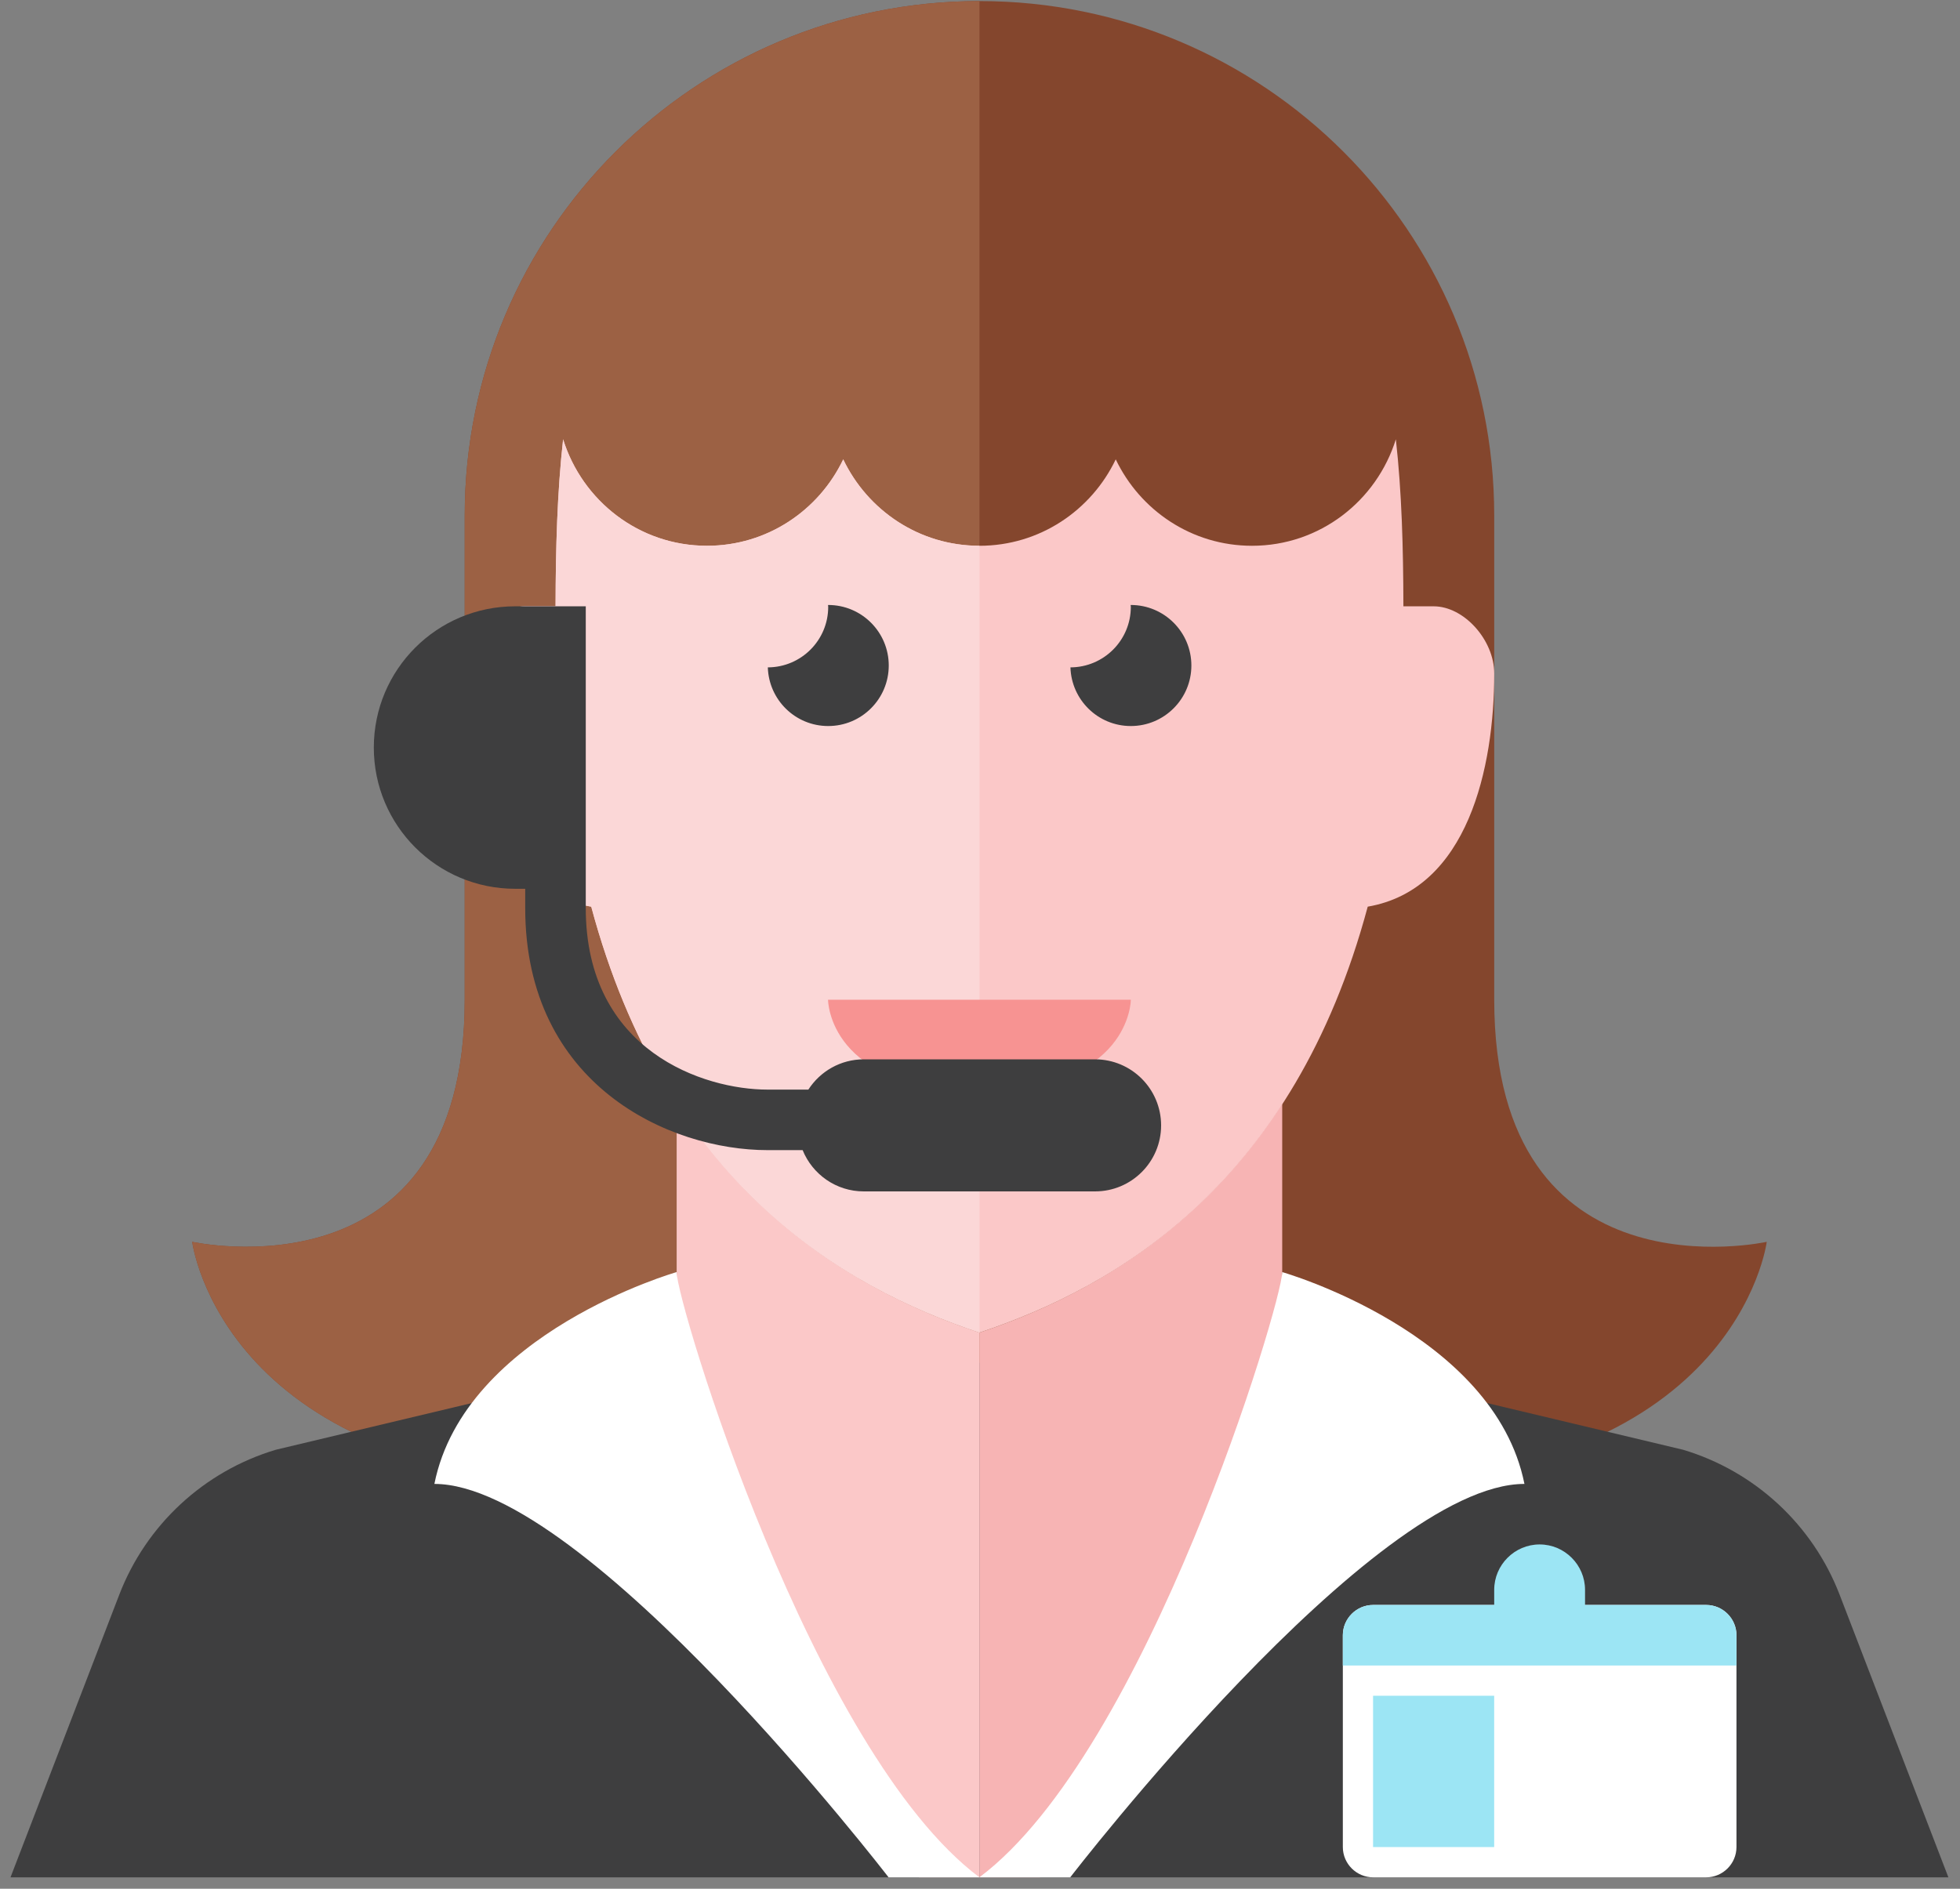<svg width="166" height="160" viewBox="0 0 166 160" version="1.1" xmlns="http://www.w3.org/2000/svg" xmlns:xlink="http://www.w3.org/1999/xlink">
<rect x="0" y="0" width="166" height="160" fill="#808080" stroke="none"/>
<title>Group.svg</title>
<desc>Created using Figma</desc>
<g id="Canvas" transform="translate(-4621 -599)">
<g id="Group">
<g id="Vector">
<use xlink:href="#path0_fill" transform="translate(4637.28 599.091)" fill="#84462D"/>
</g>
<g id="Vector">
<use xlink:href="#path1_fill" transform="translate(4637.28 599.091)" fill="#9C6144"/>
</g>
<g id="Vector">
<use xlink:href="#path2_fill" transform="translate(4621.89 711.89)" fill="#3E3E3F"/>
</g>
<g id="Vector">
<use xlink:href="#path3_fill" transform="translate(4703.95 692.491)" fill="#F7B4B4"/>
</g>
<g id="Vector">
<use xlink:href="#path4_fill" transform="translate(4678.31 692.491)" fill="#FBC8C8"/>
</g>
<g id="Vector">
<use xlink:href="#path5_fill" transform="translate(4660.36 636.214)" fill="#FBC8C8"/>
</g>
<g id="Vector">
<use xlink:href="#path6_fill" transform="translate(4660.36 636.214)" fill="#FBD7D7"/>
</g>
<g id="Group">
<g id="Vector">
<use xlink:href="#path7_fill" transform="translate(4691.13 683.69)" fill="#F79392"/>
</g>
</g>
<g id="Group">
<g id="Vector">
<use xlink:href="#path8_fill" transform="translate(4657.79 706.763)" fill="#FFFFFF"/>
</g>
</g>
<g id="Group">
<g id="Vector">
<use xlink:href="#path9_fill" transform="translate(4703.95 706.763)" fill="#FFFFFF"/>
</g>
</g>
<g id="Group">
<g id="Vector">
<use xlink:href="#path10_fill" transform="translate(4686.03 650.25)" fill="#3E3E3F"/>
</g>
</g>
<g id="Group">
<g id="Vector">
<use xlink:href="#path11_fill" transform="translate(4711.66 650.25)" fill="#3E3E3F"/>
</g>
</g>
<g id="Group">
<g id="Group">
<g id="Vector">
<use xlink:href="#path12_fill" transform="translate(4734.73 734.962)" fill="#FFFFFF"/>
</g>
</g>
<g id="Group">
<g id="Vector">
<use xlink:href="#path13_fill" transform="translate(4737.29 742.653)" fill="#9CE5F4"/>
</g>
</g>
<g id="Group">
<g id="Group">
<g id="Vector">
<use xlink:href="#path14_fill" transform="translate(4747.55 729.835)" fill="#9CE5F4"/>
</g>
</g>
<g id="Group">
<g id="Vector">
<use xlink:href="#path15_fill" transform="translate(4734.73 734.962)" fill="#9CE5F4"/>
</g>
</g>
</g>
</g>
<g id="Vector">
<use xlink:href="#path16_fill" transform="translate(4652.66 650.363)" fill="#3E3E3F"/>
</g>
</g>
</g>
<defs>
<path id="path0_fill" d="M 110.272 84.6C 110.272 64.091 110.272 43.581 110.272 43.581C 110.272 19.512 90.754 0 66.676 0C 42.599 0 23.08 19.512 23.08 43.581C 23.08 43.581 23.08 64.091 23.08 84.6C 23.08 110.236 0 105.108 0 105.108C 0 105.108 2.564 125.617 35.903 125.617C 62.001 125.617 66.084 125.617 66.63 125.617C 66.643 125.617 66.666 125.617 66.676 125.617C 67.069 125.617 70.705 125.617 97.45 125.617C 130.788 125.617 133.353 105.108 133.353 105.108C 133.353 105.108 110.272 110.236 110.272 84.6Z"/>
<path id="path1_fill" d="M 23.08 43.581C 23.08 43.581 23.08 64.091 23.08 84.6C 23.08 110.236 0 105.108 0 105.108C 0 105.108 2.564 125.617 35.903 125.617C 62.001 125.617 66.084 125.617 66.63 125.617C 66.643 125.617 66.666 125.617 66.676 125.617L 66.676 0C 42.599 0 23.08 19.512 23.08 43.581Z"/>
<path id="path2_fill" d="M 154.917 22.209C 152.638 16.284 147.745 11.749 141.664 9.926L 100.015 0L 82.063 2.564L 64.112 0L 22.462 9.926C 16.382 11.749 11.489 16.284 9.209 22.209L 0 46.145L 82.063 46.145L 164.126 46.145L 154.917 22.209Z"/>
<path id="path3_fill" d="M 0 19.399L 0 65.544L 5.129 65.544L 25.645 21.962L 25.645 -3.44236e-06C 18.359 11.27 8.422 16.592 0 19.399Z"/>
<path id="path4_fill" d="M 0 -3.44236e-06L 0 21.962L 20.516 65.544L 25.645 65.544L 25.645 19.399C 17.223 16.592 7.286 11.27 0 -3.44236e-06Z"/>
<path id="path5_fill" d="M 82.063 14.149C 81.353 14.149 80.44 14.149 79.499 14.149C 79.499 14.131 79.499 14.113 79.499 14.095C 79.489 9.221 79.363 4.471 78.86 -2.58177e-06C 77.234 5.212 72.426 9.021 66.676 9.021C 61.571 9.021 57.198 6.017 55.136 1.7C 53.074 6.017 48.702 9.021 43.596 9.021C 38.49 9.021 34.118 6.017 32.056 1.7C 29.994 6.017 25.622 9.021 20.516 9.021C 14.766 9.021 9.958 5.212 8.332 -2.58177e-06C 7.832 4.471 7.704 9.221 7.693 14.095C 7.693 14.113 7.693 14.131 7.693 14.149C 6.75 14.149 5.839 14.149 5.129 14.149C 2.564 14.149 0 16.997 0 19.845C 0 27.769 2.216 38.124 10.714 39.593C 16.977 62.927 31.789 71.74 43.596 75.675C 55.403 71.74 70.215 62.927 76.478 39.593C 84.977 38.126 87.192 27.769 87.192 19.845C 87.192 16.997 84.628 14.149 82.063 14.149Z"/>
<path id="path6_fill" d="M 32.056 1.7C 29.994 6.017 25.622 9.021 20.516 9.021C 14.766 9.021 9.958 5.212 8.332 -2.58177e-06C 7.832 4.471 7.704 9.221 7.693 14.095C 7.693 14.113 7.693 14.131 7.693 14.149C 6.75 14.149 5.839 14.149 5.129 14.149C 2.564 14.149 0 16.997 0 19.845C 0 27.769 2.216 38.124 10.714 39.593C 16.977 62.927 31.789 71.74 43.596 75.675L 43.596 9.021C 38.49 9.021 34.118 6.017 32.056 1.7Z"/>
<path id="path7_fill" d="M 0 0L 25.645 0C 25.645 0 25.645 7.691 12.822 7.691C 0 7.691 0 0 0 0Z"/>
<path id="path8_fill" d="M 20.516 0C 20.516 2.564 31.966 40.628 46.161 51.272L 38.467 51.272C 38.467 51.272 12.822 17.945 0 17.945C 2.564 5.127 20.516 0 20.516 0Z"/>
<path id="path9_fill" d="M 25.645 0C 25.645 2.564 14.194 40.628 0 51.272L 7.693 51.272C 7.693 51.272 33.338 17.945 46.161 17.945C 43.596 5.127 25.645 0 25.645 0Z"/>
<path id="path10_fill" d="M 10.242 5.127C 10.242 2.297 7.945 3.28589e-06 5.114 3.28589e-06C 5.108 3.28589e-06 5.103 3.28589e-06 5.098 3.28589e-06C 5.101 0.054 5.114 0.105 5.114 0.159C 5.114 2.987 2.826 5.276 2.66089e-06 5.286C 0.085 8.042 2.334 10.255 5.114 10.255C 7.947 10.255 10.242 7.957 10.242 5.127Z"/>
<path id="path11_fill" d="M 10.242 5.127C 10.242 2.297 7.945 3.28589e-06 5.114 3.28589e-06C 5.108 3.28589e-06 5.103 3.28589e-06 5.098 3.28589e-06C 5.101 0.054 5.114 0.105 5.114 0.159C 5.114 2.987 2.826 5.276 1.33045e-06 5.286C 0.085 8.042 2.334 10.255 5.114 10.255C 7.945 10.255 10.242 7.957 10.242 5.127Z"/>
<path id="path12_fill" d="M 33.338 20.509C 33.338 21.919 32.184 23.073 30.774 23.073L 2.564 23.073C 1.154 23.073 0 21.919 0 20.509L 0 2.564C 0 1.154 1.154 0 2.564 0L 30.774 0C 32.184 0 33.338 1.154 33.338 2.564L 33.338 20.509Z"/>
<path id="path13_fill" d="M 10.258 0L 0 0L 0 12.818L 10.258 12.818L 10.258 0Z"/>
<path id="path14_fill" d="M 7.693 7.691L 0 7.691L 0 3.845C 0 1.73 1.731 0 3.847 0C 5.962 0 7.693 1.73 7.693 3.845L 7.693 7.691Z"/>
<path id="path15_fill" d="M 33.338 5.127L 0 5.127L 0 2.564C 0 1.154 1.154 0 2.564 0L 30.774 0C 32.184 0 33.338 1.154 33.338 2.564L 33.338 5.127Z"/>
<path id="path16_fill" d="M 61.081 38.377L 41.496 38.377C 39.524 38.377 37.8 39.4 36.803 40.941L 33.338 40.941C 28.017 40.941 17.951 37.726 17.951 25.559L 17.951 0L 11.968 0C 5.357 0 0 5.355 0 11.964C 0 18.573 5.357 23.929 11.968 23.929L 12.822 23.929L 12.822 25.559C 12.822 40.608 25.091 46.068 33.338 46.068L 36.318 46.068C 37.149 48.117 39.152 49.565 41.498 49.565L 61.083 49.565C 64.174 49.565 66.679 47.06 66.679 43.971C 66.676 40.882 64.171 38.377 61.081 38.377Z"/>
</defs>
</svg>
